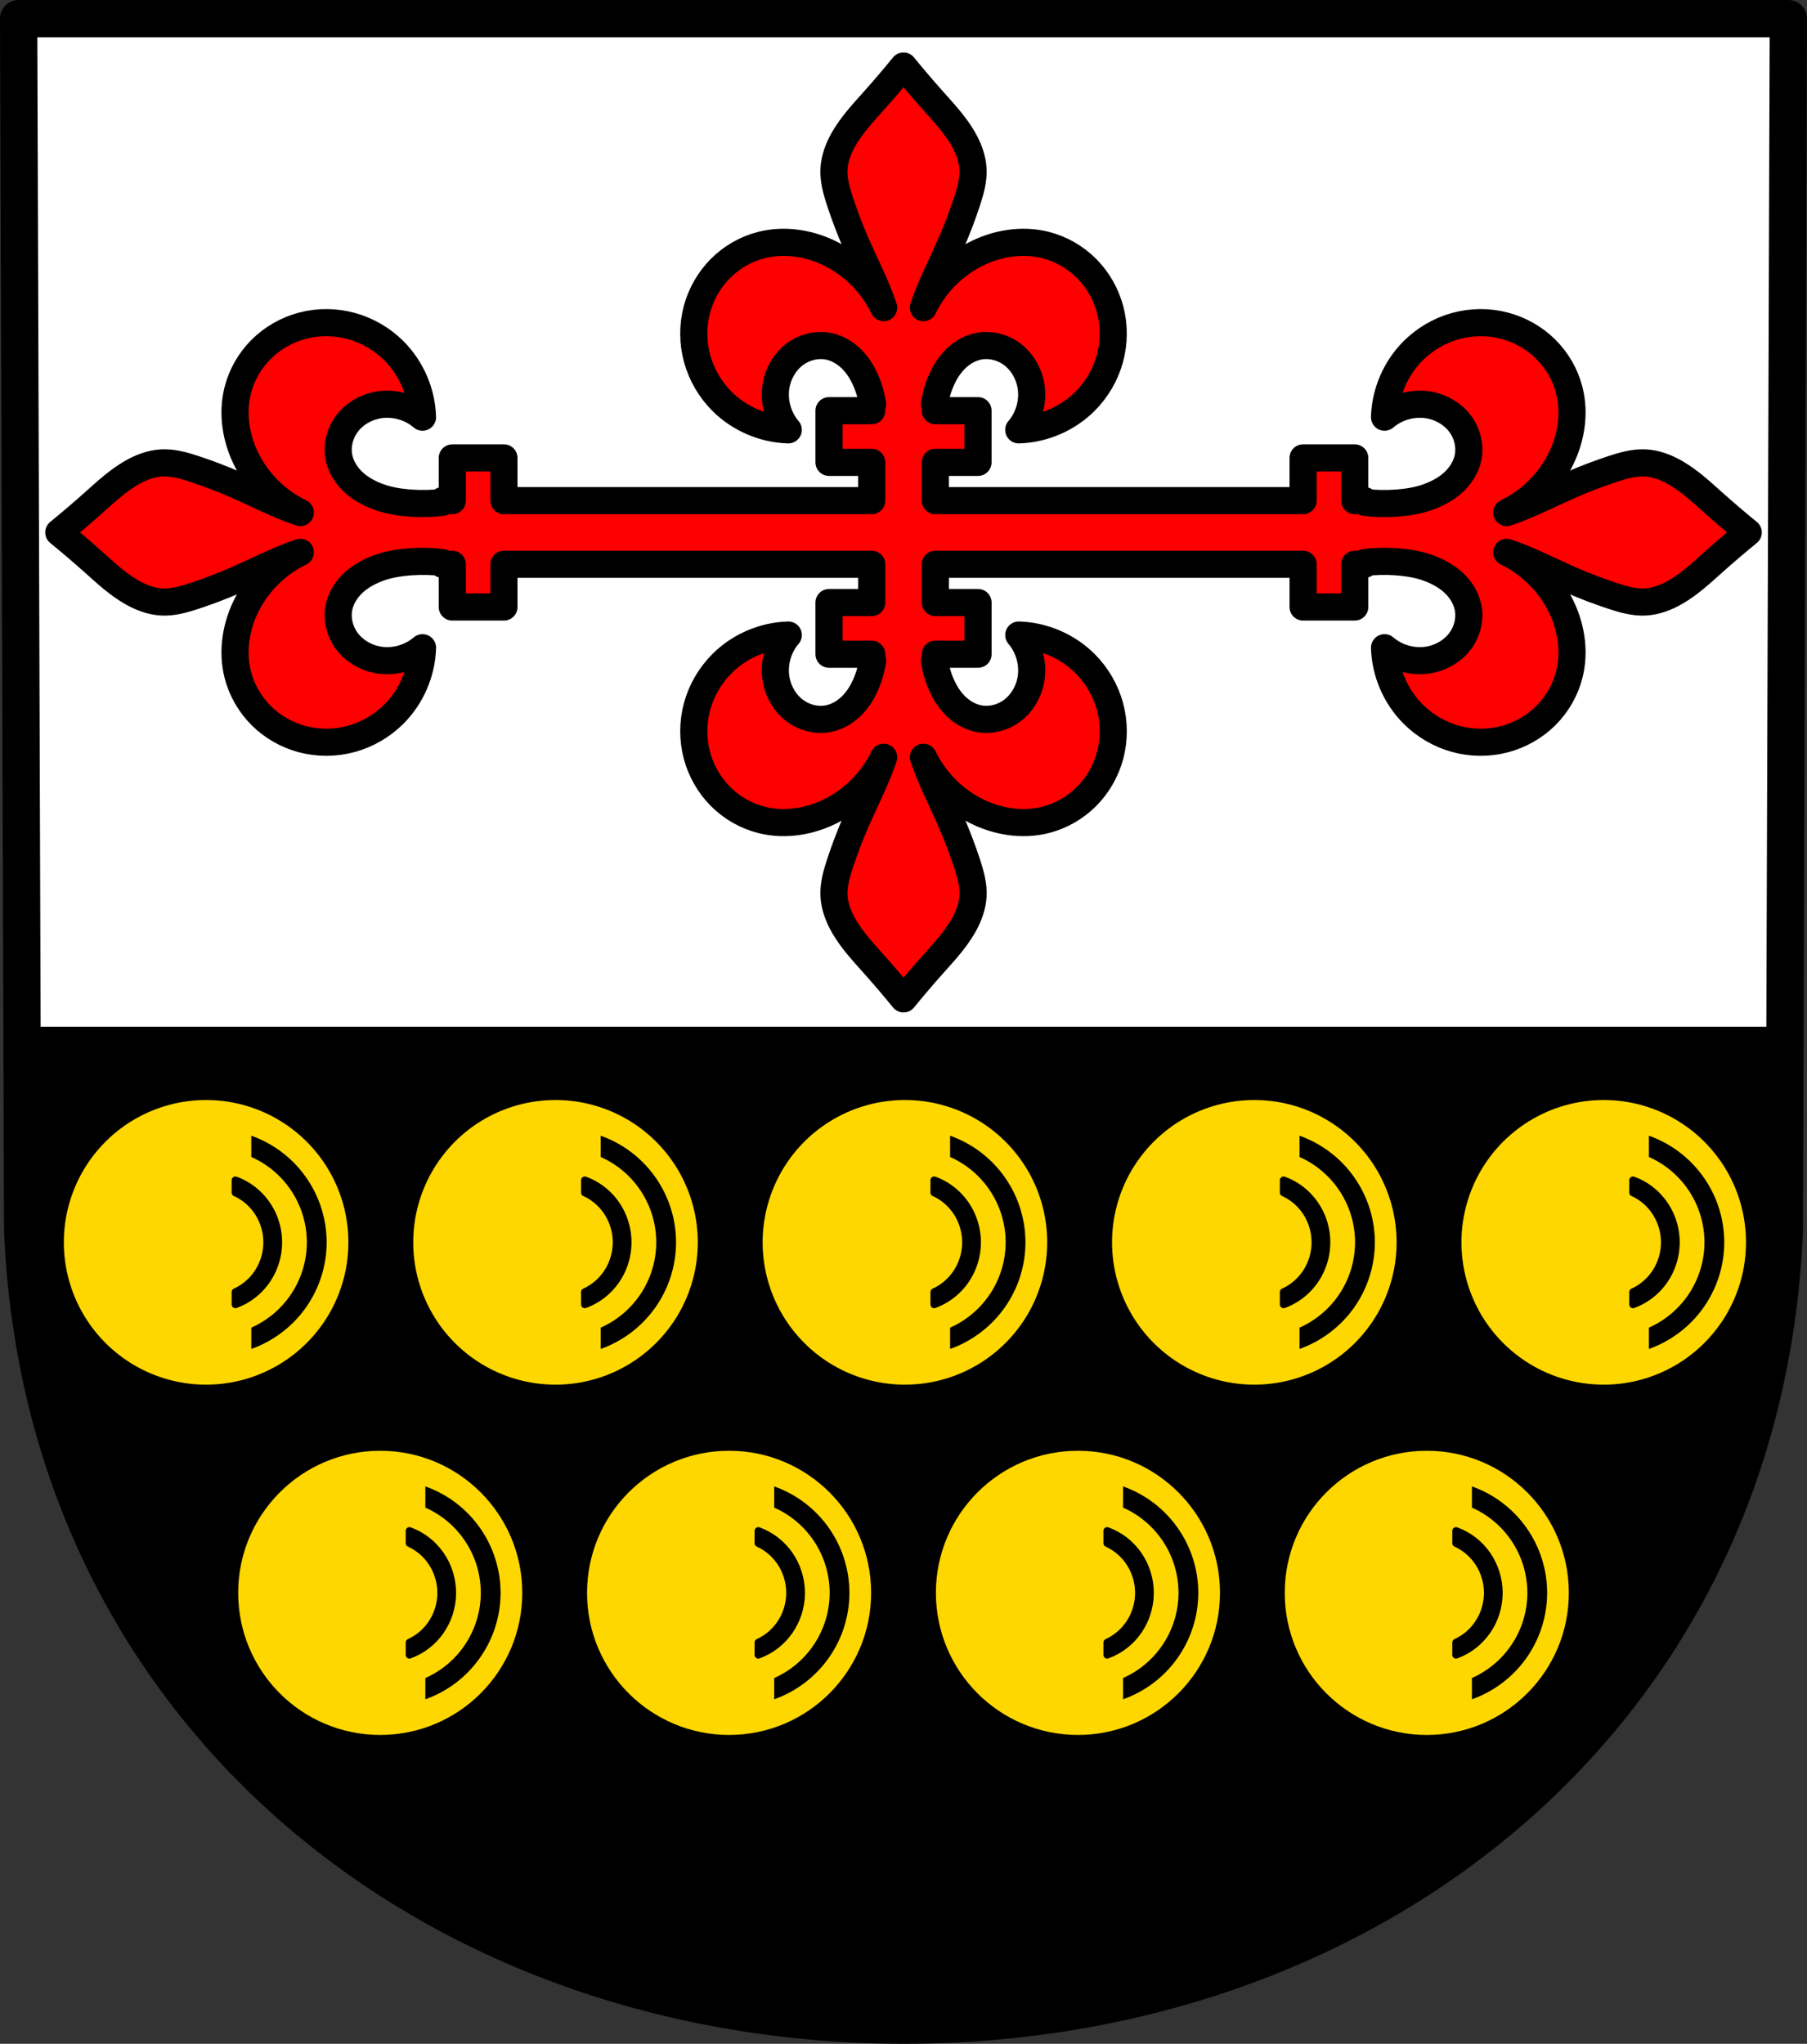 <?xml version="1.0" encoding="UTF-8" standalone="no"?>
<!-- Created with Inkscape (http://www.inkscape.org/) -->

<svg
   xmlns:dc="http://purl.org/dc/elements/1.1/"
   xmlns:cc="http://creativecommons.org/ns#"
   xmlns:rdf="http://www.w3.org/1999/02/22-rdf-syntax-ns#"
   xmlns:svg="http://www.w3.org/2000/svg"
   xmlns="http://www.w3.org/2000/svg"
   xmlns:sodipodi="http://sodipodi.sourceforge.net/DTD/sodipodi-0.dtd"
   xmlns:inkscape="http://www.inkscape.org/namespaces/inkscape"
   width="141.019mm"
   height="159.451mm"
   viewBox="0 0 141.019 159.451"
   version="1.1"
   id="svg865"
   inkscape:version="0.92.5 (2060ec1f9f, 2020-04-08)"
   sodipodi:docname="DEU Herl COA.svg">
  <rect x="0" y="0" width="141.019" height="159.451" fill="#333333" stroke="none"/>
  <defs
     id="defs859">
    <inkscape:path-effect
       effect="spiro"
       id="path-effect2092"
       is_visible="true" />
    <inkscape:path-effect
       effect="spiro"
       id="path-effect3644"
       is_visible="true" />
    <inkscape:path-effect
       effect="spiro"
       id="path-effect3636"
       is_visible="true" />
    <inkscape:path-effect
       effect="spiro"
       id="path-effect3544"
       is_visible="true" />
    <inkscape:path-effect
       effect="spiro"
       id="path-effect3466"
       is_visible="true" />
    <inkscape:path-effect
       effect="spiro"
       id="path-effect3544-2"
       is_visible="true" />
    <inkscape:path-effect
       effect="spiro"
       id="path-effect3644-8"
       is_visible="true" />
    <inkscape:path-effect
       effect="spiro"
       id="path-effect3644-3"
       is_visible="true" />
    <inkscape:path-effect
       effect="spiro"
       id="path-effect3636-0"
       is_visible="true" />
    <inkscape:path-effect
       effect="spiro"
       id="path-effect1727-0-1"
       is_visible="true" />
    <inkscape:path-effect
       effect="spiro"
       id="path-effect1731-8-3"
       is_visible="true" />
    <inkscape:path-effect
       effect="spiro"
       id="path-effect1727-3"
       is_visible="true" />
    <inkscape:path-effect
       effect="spiro"
       id="path-effect1731-7"
       is_visible="true" />
    <inkscape:path-effect
       effect="spiro"
       id="path-effect841-8"
       is_visible="true" />
    <inkscape:path-effect
       effect="spiro"
       id="path-effect2092-3"
       is_visible="true" />
  </defs>
  <sodipodi:namedview
     id="base"
     pagecolor="#ffffff"
     bordercolor="#666666"
     borderopacity="1.0"
     inkscape:pageopacity="0.0"
     inkscape:pageshadow="2"
     inkscape:zoom="1.3158534"
     inkscape:cx="266.49285"
     inkscape:cy="301.32537"
     inkscape:document-units="mm"
     inkscape:current-layer="layer1"
     showgrid="false"
     inkscape:window-width="1920"
     inkscape:window-height="1046"
     inkscape:window-x="-11"
     inkscape:window-y="-11"
     inkscape:window-maximized="1"
     fit-margin-top="0"
     fit-margin-left="0"
     fit-margin-right="0"
     fit-margin-bottom="0"
     inkscape:snap-global="false"
     inkscape:snap-midpoints="true"
     inkscape:snap-smooth-nodes="true" />
  <g
     inkscape:label="Ebene 1"
     inkscape:groupmode="layer"
     id="layer1"
     transform="translate(20.532,175.169)">
    <path
       style="fill:#ffffff;fill-rule:evenodd;stroke:none;stroke-width:2.91;stroke-linecap:round;stroke-linejoin:round;stroke-miterlimit:4;stroke-dasharray:none;stroke-opacity:1"
       inkscape:connector-curvature="0"
       d="m 119.032,-173.714 -0.316,94.538 c -1.537,37.541 -31.908,61.981 -68.739,62.002 -36.798,-0.046 -67.18,-24.497 -68.739,-62.002 l -0.316,-94.538 h 69.053 z"
       id="path10563-0-6-2-6-2-2"
       sodipodi:nodetypes="ccccccc" />
    <path
       style="opacity:1;fill:#000000;fill-opacity:1;fill-rule:evenodd;stroke:none;stroke-width:11;stroke-linecap:round;stroke-linejoin:round;stroke-miterlimit:4;stroke-dasharray:none;stroke-opacity:1;paint-order:normal"
       d="M 6.49 302.26 L 6.693 362.811 C 12.585 504.563 127.414 596.976 266.492 597.15 C 405.696 597.071 520.483 504.698 526.293 362.811 L 526.496 302.26 L 6.49 302.26 z "
       transform="matrix(0.265,0,0,0.265,-20.532,-175.169)"
       id="rect2067" />
    <path
       style="fill:none;fill-rule:evenodd;stroke:#000000;stroke-width:2.91;stroke-linecap:round;stroke-linejoin:round;stroke-miterlimit:4;stroke-dasharray:none;stroke-opacity:1"
       inkscape:connector-curvature="0"
       d="m 119.032,-173.714 -0.316,94.538 c -1.537,37.541 -31.908,61.981 -68.739,62.002 -36.798,-0.046 -67.18,-24.497 -68.739,-62.002 l -0.316,-94.538 H 49.976 Z"
       id="path10563-0-6-2-6-2"
       sodipodi:nodetypes="ccccccc" />
    <path
       style="opacity:1;fill:#ff0000;fill-opacity:1;fill-rule:evenodd;stroke:#000000;stroke-width:2.117;stroke-linecap:round;stroke-linejoin:round;stroke-miterlimit:4;stroke-dasharray:none;stroke-opacity:1;paint-order:normal"
       d="m 49.979,-170.018 c -0.755,0.926 -1.531,1.834 -2.326,2.725 -0.835,0.935 -1.699,1.86 -2.326,2.946 -0.425,0.736 -0.739,1.554 -0.775,2.403 -0.036,0.845 0.202,1.676 0.465,2.48 0.362,1.104 0.776,2.191 1.241,3.256 0.611,1.4 1.309,2.762 1.86,4.186 0.109,0.282 0.213,0.566 0.31,0.853 -0.84,-1.74 -2.247,-3.202 -3.954,-4.109 -1.697,-0.901 -3.719,-1.248 -5.582,-0.775 -1.207,0.306 -2.326,0.95 -3.204,1.833 -0.878,0.883 -1.515,2.002 -1.835,3.206 -0.331,1.246 -0.321,2.58 0.019,3.823 0.341,1.243 1.011,2.394 1.919,3.309 1.362,1.372 3.262,2.195 5.194,2.248 -0.829,-0.964 -1.183,-2.32 -0.931,-3.566 0.186,-0.919 0.698,-1.777 1.45,-2.337 0.752,-0.56 1.743,-0.804 2.659,-0.609 0.767,0.164 1.453,0.621 1.971,1.21 0.518,0.589 0.877,1.304 1.13,2.046 0.127,0.371 0.224,0.799 0.299,1.253 h -0.066 v 0.508 H 44.164 v 4.031 h 3.334 v 2.986 H 45.888 18.796 v -3.333 h -4.031 v 3.333 h -0.775 v 0.135 c -1.534,0.2 -3.5,0.078 -4.806,-0.367 -0.742,-0.253 -1.458,-0.612 -2.046,-1.13 -0.589,-0.518 -1.046,-1.205 -1.21,-1.971 -0.196,-0.917 0.049,-1.908 0.609,-2.659 0.56,-0.752 1.419,-1.263 2.337,-1.45 1.247,-0.253 2.602,0.101 3.566,0.931 -0.054,-1.932 -0.876,-3.832 -2.248,-5.194 -0.915,-0.908 -2.065,-1.579 -3.309,-1.919 -0.622,-0.17 -1.266,-0.258 -1.91,-0.261 -0.645,-0.004 -1.29,0.077 -1.913,0.242 -1.204,0.32 -2.323,0.957 -3.206,1.835 -0.883,0.878 -1.527,1.997 -1.833,3.204 -0.473,1.863 -0.126,3.885 0.775,5.582 0.907,1.707 2.368,3.113 4.109,3.954 -0.286,-0.098 -0.571,-0.201 -0.853,-0.31 -1.424,-0.551 -2.787,-1.25 -4.186,-1.86 -1.065,-0.465 -2.152,-0.879 -3.256,-1.241 -0.804,-0.263 -1.635,-0.501 -2.48,-0.465 -0.849,0.036 -1.668,0.35 -2.403,0.775 -1.085,0.627 -2.01,1.491 -2.946,2.326 -0.891,0.795 -1.8,1.571 -2.725,2.325 0.926,0.755 1.834,1.531 2.725,2.326 0.935,0.835 1.86,1.699 2.946,2.326 0.736,0.425 1.554,0.739 2.403,0.775 0.845,0.036 1.676,-0.202 2.48,-0.465 1.104,-0.362 2.191,-0.776 3.256,-1.241 1.4,-0.611 2.762,-1.309 4.186,-1.86 0.282,-0.109 0.566,-0.213 0.853,-0.31 -1.74,0.84 -3.202,2.247 -4.109,3.954 -0.901,1.697 -1.248,3.719 -0.775,5.582 0.306,1.207 0.95,2.326 1.833,3.204 0.883,0.878 2.002,1.515 3.206,1.835 1.246,0.331 2.58,0.321 3.823,-0.019 1.243,-0.341 2.394,-1.011 3.309,-1.919 1.372,-1.362 2.195,-3.262 2.248,-5.194 -0.964,0.829 -2.32,1.183 -3.566,0.931 -0.919,-0.186 -1.777,-0.698 -2.337,-1.45 -0.56,-0.752 -0.804,-1.743 -0.609,-2.659 0.164,-0.767 0.621,-1.453 1.21,-1.971 0.589,-0.518 1.304,-0.877 2.046,-1.13 1.306,-0.445 3.273,-0.568 4.806,-0.367 v 0.135 h 0.775 v 3.334 h 4.031 v -3.334 h 27.092 1.61 v 2.986 h -3.334 v 4.031 h 3.334 v 0.508 h 0.066 c -0.074,0.453 -0.172,0.881 -0.299,1.253 -0.253,0.742 -0.612,1.458 -1.13,2.046 -0.518,0.589 -1.205,1.046 -1.971,1.21 -0.917,0.196 -1.908,-0.049 -2.659,-0.609 -0.752,-0.56 -1.263,-1.419 -1.45,-2.337 -0.253,-1.247 0.101,-2.602 0.931,-3.566 -1.932,0.054 -3.832,0.876 -5.194,2.248 -0.908,0.915 -1.579,2.065 -1.919,3.309 -0.341,1.243 -0.35,2.577 -0.019,3.823 0.32,1.204 0.957,2.323 1.835,3.206 0.878,0.883 1.997,1.527 3.204,1.833 1.863,0.473 3.885,0.126 5.582,-0.775 1.707,-0.907 3.113,-2.368 3.954,-4.109 -0.098,0.286 -0.201,0.571 -0.31,0.853 -0.551,1.424 -1.25,2.787 -1.86,4.186 -0.465,1.065 -0.879,2.152 -1.241,3.256 -0.263,0.804 -0.501,1.635 -0.465,2.48 0.036,0.849 0.35,1.668 0.775,2.403 0.627,1.085 1.491,2.01 2.326,2.946 0.795,0.891 1.571,1.8 2.326,2.725 0.755,-0.926 1.53,-1.834 2.325,-2.725 0.835,-0.935 1.699,-1.86 2.326,-2.946 0.425,-0.736 0.739,-1.554 0.775,-2.403 0.036,-0.845 -0.202,-1.676 -0.465,-2.48 -0.362,-1.104 -0.776,-2.191 -1.241,-3.256 -0.611,-1.4 -1.309,-2.762 -1.86,-4.186 -0.109,-0.282 -0.213,-0.566 -0.31,-0.853 0.84,1.74 2.247,3.202 3.954,4.109 1.697,0.901 3.719,1.248 5.582,0.775 1.207,-0.306 2.326,-0.95 3.204,-1.833 0.878,-0.883 1.515,-2.002 1.835,-3.206 0.165,-0.623 0.246,-1.268 0.242,-1.913 -0.004,-0.645 -0.091,-1.289 -0.261,-1.91 -0.341,-1.243 -1.011,-2.394 -1.919,-3.309 -1.362,-1.372 -3.262,-2.195 -5.194,-2.248 0.829,0.964 1.183,2.32 0.931,3.566 -0.186,0.919 -0.698,1.777 -1.45,2.337 -0.752,0.56 -1.743,0.804 -2.659,0.609 -0.767,-0.164 -1.453,-0.621 -1.971,-1.21 -0.518,-0.589 -0.877,-1.304 -1.13,-2.046 -0.127,-0.371 -0.224,-0.799 -0.299,-1.253 h 0.066 v -0.508 h 3.333 v -4.031 h -3.333 v -2.986 h 1.609 27.092 v 3.334 h 4.031 v -3.334 h 0.775 v -0.135 c 1.534,-0.2 3.5,-0.078 4.806,0.367 0.742,0.253 1.458,0.612 2.046,1.13 0.589,0.518 1.046,1.205 1.21,1.971 0.196,0.917 -0.049,1.908 -0.609,2.659 -0.56,0.752 -1.419,1.263 -2.337,1.45 -1.247,0.253 -2.602,-0.101 -3.566,-0.931 0.054,1.932 0.876,3.832 2.248,5.194 0.915,0.908 2.065,1.579 3.309,1.919 1.243,0.341 2.577,0.35 3.823,0.019 1.204,-0.32 2.323,-0.957 3.206,-1.835 0.883,-0.878 1.527,-1.997 1.833,-3.204 0.473,-1.863 0.126,-3.885 -0.775,-5.582 -0.907,-1.707 -2.368,-3.113 -4.109,-3.954 0.286,0.098 0.571,0.201 0.853,0.31 1.424,0.551 2.787,1.25 4.186,1.86 1.065,0.465 2.152,0.879 3.256,1.241 0.804,0.263 1.635,0.501 2.48,0.465 0.849,-0.036 1.668,-0.35 2.403,-0.775 1.085,-0.627 2.01,-1.491 2.946,-2.326 0.891,-0.795 1.8,-1.571 2.725,-2.326 -0.926,-0.755 -1.834,-1.53 -2.725,-2.325 -0.935,-0.835 -1.86,-1.699 -2.946,-2.326 -0.736,-0.425 -1.554,-0.739 -2.403,-0.775 -0.845,-0.036 -1.676,0.202 -2.48,0.465 -1.104,0.362 -2.191,0.776 -3.256,1.241 -1.4,0.611 -2.762,1.309 -4.186,1.86 -0.282,0.109 -0.566,0.213 -0.853,0.31 1.74,-0.84 3.202,-2.247 4.109,-3.954 0.901,-1.697 1.248,-3.719 0.775,-5.582 -0.306,-1.207 -0.95,-2.326 -1.833,-3.204 -0.883,-0.878 -2.002,-1.515 -3.206,-1.835 -0.623,-0.165 -1.268,-0.246 -1.913,-0.242 -0.645,0.004 -1.289,0.091 -1.91,0.261 -1.243,0.341 -2.394,1.011 -3.309,1.919 -1.372,1.362 -2.195,3.262 -2.248,5.194 0.964,-0.829 2.32,-1.183 3.566,-0.931 0.919,0.186 1.777,0.698 2.337,1.45 0.56,0.752 0.804,1.743 0.609,2.659 -0.164,0.767 -0.621,1.453 -1.21,1.971 -0.589,0.518 -1.304,0.877 -2.046,1.13 -1.306,0.445 -3.273,0.568 -4.806,0.367 v -0.135 H 85.192 v -3.333 h -4.031 v 3.333 H 54.068 52.459 v -2.986 h 3.333 v -4.031 h -3.333 v -0.508 h -0.066 c 0.074,-0.453 0.172,-0.881 0.299,-1.253 0.253,-0.742 0.612,-1.458 1.13,-2.046 0.518,-0.589 1.205,-1.046 1.971,-1.21 0.917,-0.196 1.908,0.049 2.659,0.609 0.752,0.56 1.263,1.419 1.45,2.337 0.253,1.247 -0.101,2.602 -0.931,3.566 1.932,-0.054 3.832,-0.876 5.194,-2.248 0.908,-0.915 1.579,-2.065 1.919,-3.309 0.17,-0.622 0.258,-1.266 0.261,-1.91 0.004,-0.645 -0.077,-1.29 -0.242,-1.913 -0.32,-1.204 -0.957,-2.323 -1.835,-3.206 -0.878,-0.883 -1.997,-1.527 -3.204,-1.833 -1.863,-0.473 -3.885,-0.126 -5.582,0.775 -1.707,0.907 -3.113,2.368 -3.954,4.109 0.098,-0.286 0.201,-0.571 0.31,-0.853 0.551,-1.424 1.25,-2.787 1.86,-4.186 0.465,-1.065 0.879,-2.152 1.241,-3.256 0.263,-0.804 0.501,-1.635 0.465,-2.48 -0.036,-0.849 -0.35,-1.668 -0.775,-2.403 -0.627,-1.085 -1.491,-2.01 -2.326,-2.946 -0.795,-0.891 -1.571,-1.8 -2.325,-2.725 z"
       id="rect2085"
       inkscape:connector-curvature="0" />
    <path
       style="opacity:1;fill:#ffd700;fill-opacity:1;fill-rule:evenodd;stroke:none;stroke-width:1;stroke-linecap:round;stroke-linejoin:round;stroke-miterlimit:4;stroke-dasharray:none;stroke-opacity:1;paint-order:normal"
       d="M 60.699 323.848 A 41.896 41.896 0 0 0 18.803 365.744 A 41.896 41.896 0 0 0 60.699 407.641 A 41.896 41.896 0 0 0 102.596 365.744 A 41.896 41.896 0 0 0 60.699 323.848 z M 163.596 323.848 A 41.896 41.896 0 0 0 121.699 365.744 A 41.896 41.896 0 0 0 163.596 407.641 A 41.896 41.896 0 0 0 205.492 365.744 A 41.896 41.896 0 0 0 163.596 323.848 z M 266.492 323.848 A 41.896 41.896 0 0 0 224.596 365.744 A 41.896 41.896 0 0 0 266.492 407.641 A 41.896 41.896 0 0 0 308.389 365.744 A 41.896 41.896 0 0 0 266.492 323.848 z M 369.389 323.848 A 41.896 41.896 0 0 0 327.492 365.744 A 41.896 41.896 0 0 0 369.389 407.641 A 41.896 41.896 0 0 0 411.285 365.744 A 41.896 41.896 0 0 0 369.389 323.848 z M 472.285 323.848 A 41.896 41.896 0 0 0 430.389 365.744 A 41.896 41.896 0 0 0 472.285 407.641 A 41.896 41.896 0 0 0 514.182 365.744 A 41.896 41.896 0 0 0 472.285 323.848 z M 74.004 334.352 A 33.353 33.353 0 0 1 96.193 365.744 A 33.353 33.353 0 0 1 74.004 397.131 L 74.004 390.861 A 27.521 27.521 0 0 0 90.361 365.744 A 27.521 27.521 0 0 0 74.004 340.611 L 74.004 334.352 z M 176.9 334.352 A 33.353 33.353 0 0 1 199.09 365.744 A 33.353 33.353 0 0 1 176.9 397.131 L 176.9 390.861 A 27.521 27.521 0 0 0 193.258 365.744 A 27.521 27.521 0 0 0 176.9 340.611 L 176.9 334.352 z M 279.797 334.352 A 33.353 33.353 0 0 1 301.986 365.744 A 33.353 33.353 0 0 1 279.797 397.131 L 279.797 390.861 A 27.521 27.521 0 0 0 296.154 365.744 A 27.521 27.521 0 0 0 279.797 340.611 L 279.797 334.352 z M 382.693 334.352 A 33.353 33.353 0 0 1 404.883 365.744 A 33.353 33.353 0 0 1 382.693 397.131 L 382.693 390.861 A 27.521 27.521 0 0 0 399.051 365.744 A 27.521 27.521 0 0 0 382.693 340.611 L 382.693 334.352 z M 485.59 334.352 A 33.353 33.353 0 0 1 507.779 365.744 A 33.353 33.353 0 0 1 485.59 397.131 L 485.59 390.861 A 27.521 27.521 0 0 0 501.947 365.744 A 27.521 27.521 0 0 0 485.59 340.611 L 485.59 334.352 z "
       transform="matrix(0.265,0,0,0.265,-20.532,-175.169)"
       id="path2420" />
    <path
       style="opacity:1;fill:#000000;fill-opacity:1;fill-rule:evenodd;stroke:#000000;stroke-width:2.2;stroke-linecap:round;stroke-linejoin:round;stroke-miterlimit:4;stroke-dasharray:none;stroke-opacity:1;paint-order:normal"
       d="M 69.316 347.455 L 69.316 351.102 A 15.703 16.032 0 0 1 78.65 365.742 A 15.703 16.032 0 0 1 69.316 380.375 L 69.316 384.027 A 19.031 19.43 0 0 0 81.979 365.742 A 19.031 19.43 0 0 0 69.316 347.455 z M 172.213 347.455 L 172.213 351.102 A 15.703 16.032 0 0 1 181.547 365.742 A 15.703 16.032 0 0 1 172.213 380.375 L 172.213 384.027 A 19.031 19.43 0 0 0 184.873 365.742 A 19.031 19.43 0 0 0 172.213 347.455 z M 275.109 347.455 L 275.109 351.102 A 15.703 16.032 0 0 1 284.443 365.742 A 15.703 16.032 0 0 1 275.109 380.375 L 275.109 384.027 A 19.031 19.43 0 0 0 287.77 365.742 A 19.031 19.43 0 0 0 275.109 347.455 z M 378.006 347.455 L 378.006 351.102 A 15.703 16.032 0 0 1 387.34 365.742 A 15.703 16.032 0 0 1 378.006 380.375 L 378.006 384.027 A 19.031 19.43 0 0 0 390.666 365.742 A 19.031 19.43 0 0 0 378.006 347.455 z M 480.904 347.455 L 480.904 351.102 A 15.703 16.032 0 0 1 490.236 365.742 A 15.703 16.032 0 0 1 480.904 380.375 L 480.904 384.027 A 19.031 19.43 0 0 0 493.562 365.742 A 19.031 19.43 0 0 0 480.904 347.455 z "
       transform="matrix(0.265,0,0,0.265,-20.532,-175.169)"
       id="path2400" />
    <g
       id="g2446"
       transform="translate(74.287,-65.803)">
      <path
         sodipodi:nodetypes="cccccccccccccccccccccccccccccccccccccccccccccccc"
         id="path2420-7"
         d="m -65.146,3.817 c -6.122,-3.53e-5 -11.085,4.963 -11.085,11.085 -3.5e-5,6.122 4.963,11.085 11.085,11.085 6.122,3.5e-5 11.085,-4.963 11.085,-11.085 3.7e-5,-6.122 -4.963,-11.085 -11.085,-11.085 z m 27.225,0 c -6.122,-3.53e-5 -11.085,4.963 -11.085,11.085 -3.5e-5,6.122 4.963,11.085 11.085,11.085 6.122,3.6e-5 11.085,-4.963 11.085,-11.085 3.7e-5,-6.122 -4.963,-11.085 -11.085,-11.085 z m 27.225,0 c -6.122,-3.65e-5 -11.085,4.963 -11.085,11.085 -3.5e-5,6.122 4.963,11.085 11.085,11.085 6.122,3.4e-5 11.085,-4.963 11.085,-11.085 C 0.389,8.78 -4.574,3.817 -10.696,3.817 Z m 27.225,0 C 10.406,3.817 5.443,8.78 5.443,14.903 c -3.48e-5,6.122 4.963,11.085 11.085,11.085 6.122,3.6e-5 11.085,-4.963 11.085,-11.085 C 27.614,8.78 22.651,3.817 16.529,3.817 Z m -78.154,2.779 c 3.516,1.249 5.867,4.575 5.871,8.306 -0.005,3.731 -2.355,7.056 -5.871,8.304 v -1.659 c 2.628,-1.166 4.324,-3.77 4.328,-6.646 -0.002,-2.877 -1.698,-5.483 -4.328,-6.65 z m 27.225,0 c 3.516,1.249 5.867,4.575 5.871,8.306 -0.005,3.731 -2.355,7.056 -5.871,8.304 v -1.659 c 2.628,-1.166 4.324,-3.77 4.328,-6.646 -0.002,-2.877 -1.698,-5.483 -4.328,-6.65 z m 27.225,0 c 3.516,1.249 5.867,4.575 5.871,8.306 -0.005,3.731 -2.355,7.056 -5.871,8.304 v -1.659 c 2.628,-1.166 4.324,-3.77 4.328,-6.646 -0.002,-2.877 -1.698,-5.483 -4.328,-6.65 z m 27.225,0 c 3.516,1.249 5.867,4.575 5.871,8.306 -0.005,3.731 -2.355,7.056 -5.871,8.304 v -1.659 c 2.628,-1.166 4.324,-3.77 4.328,-6.646 -0.002,-2.877 -1.698,-5.483 -4.328,-6.65 z"
         style="opacity:1;fill:#ffd700;fill-opacity:1;fill-rule:evenodd;stroke:none;stroke-width:0.265;stroke-linecap:round;stroke-linejoin:round;stroke-miterlimit:4;stroke-dasharray:none;stroke-opacity:1;paint-order:normal"
         inkscape:connector-curvature="0" />
      <path
         sodipodi:nodetypes="cccccccccccccccccccccccccccc"
         id="path2400-8"
         d="m -62.866,10.064 v 0.965 c 1.5,0.68 2.468,2.198 2.47,3.874 -0.002,1.675 -0.97,3.192 -2.47,3.872 v 0.966 c 2.006,-0.727 3.348,-2.664 3.35,-4.838 -0.003,-2.174 -1.344,-4.111 -3.35,-4.838 z m 27.225,0 v 0.965 c 1.5,0.68 2.468,2.198 2.47,3.874 -0.002,1.675 -0.97,3.192 -2.47,3.872 v 0.966 c 2.006,-0.728 3.347,-2.664 3.35,-4.838 -0.002,-2.174 -1.344,-4.111 -3.35,-4.838 z m 27.225,0 v 0.965 c 1.5,0.68 2.468,2.198 2.47,3.874 -0.002,1.675 -0.97,3.192 -2.47,3.872 v 0.966 c 2.006,-0.728 3.347,-2.664 3.35,-4.838 -0.002,-2.174 -1.344,-4.111 -3.35,-4.838 z m 27.225,0 v 0.965 c 1.5,0.68 2.468,2.198 2.47,3.874 -0.002,1.675 -0.97,3.192 -2.47,3.872 v 0.966 c 2.006,-0.728 3.347,-2.664 3.35,-4.838 -0.002,-2.174 -1.344,-4.111 -3.35,-4.838 z"
         style="opacity:1;fill:#000000;fill-opacity:1;fill-rule:evenodd;stroke:#000000;stroke-width:0.582;stroke-linecap:round;stroke-linejoin:round;stroke-miterlimit:4;stroke-dasharray:none;stroke-opacity:1;paint-order:normal"
         inkscape:connector-curvature="0" />
    </g>
  </g>
</svg>
